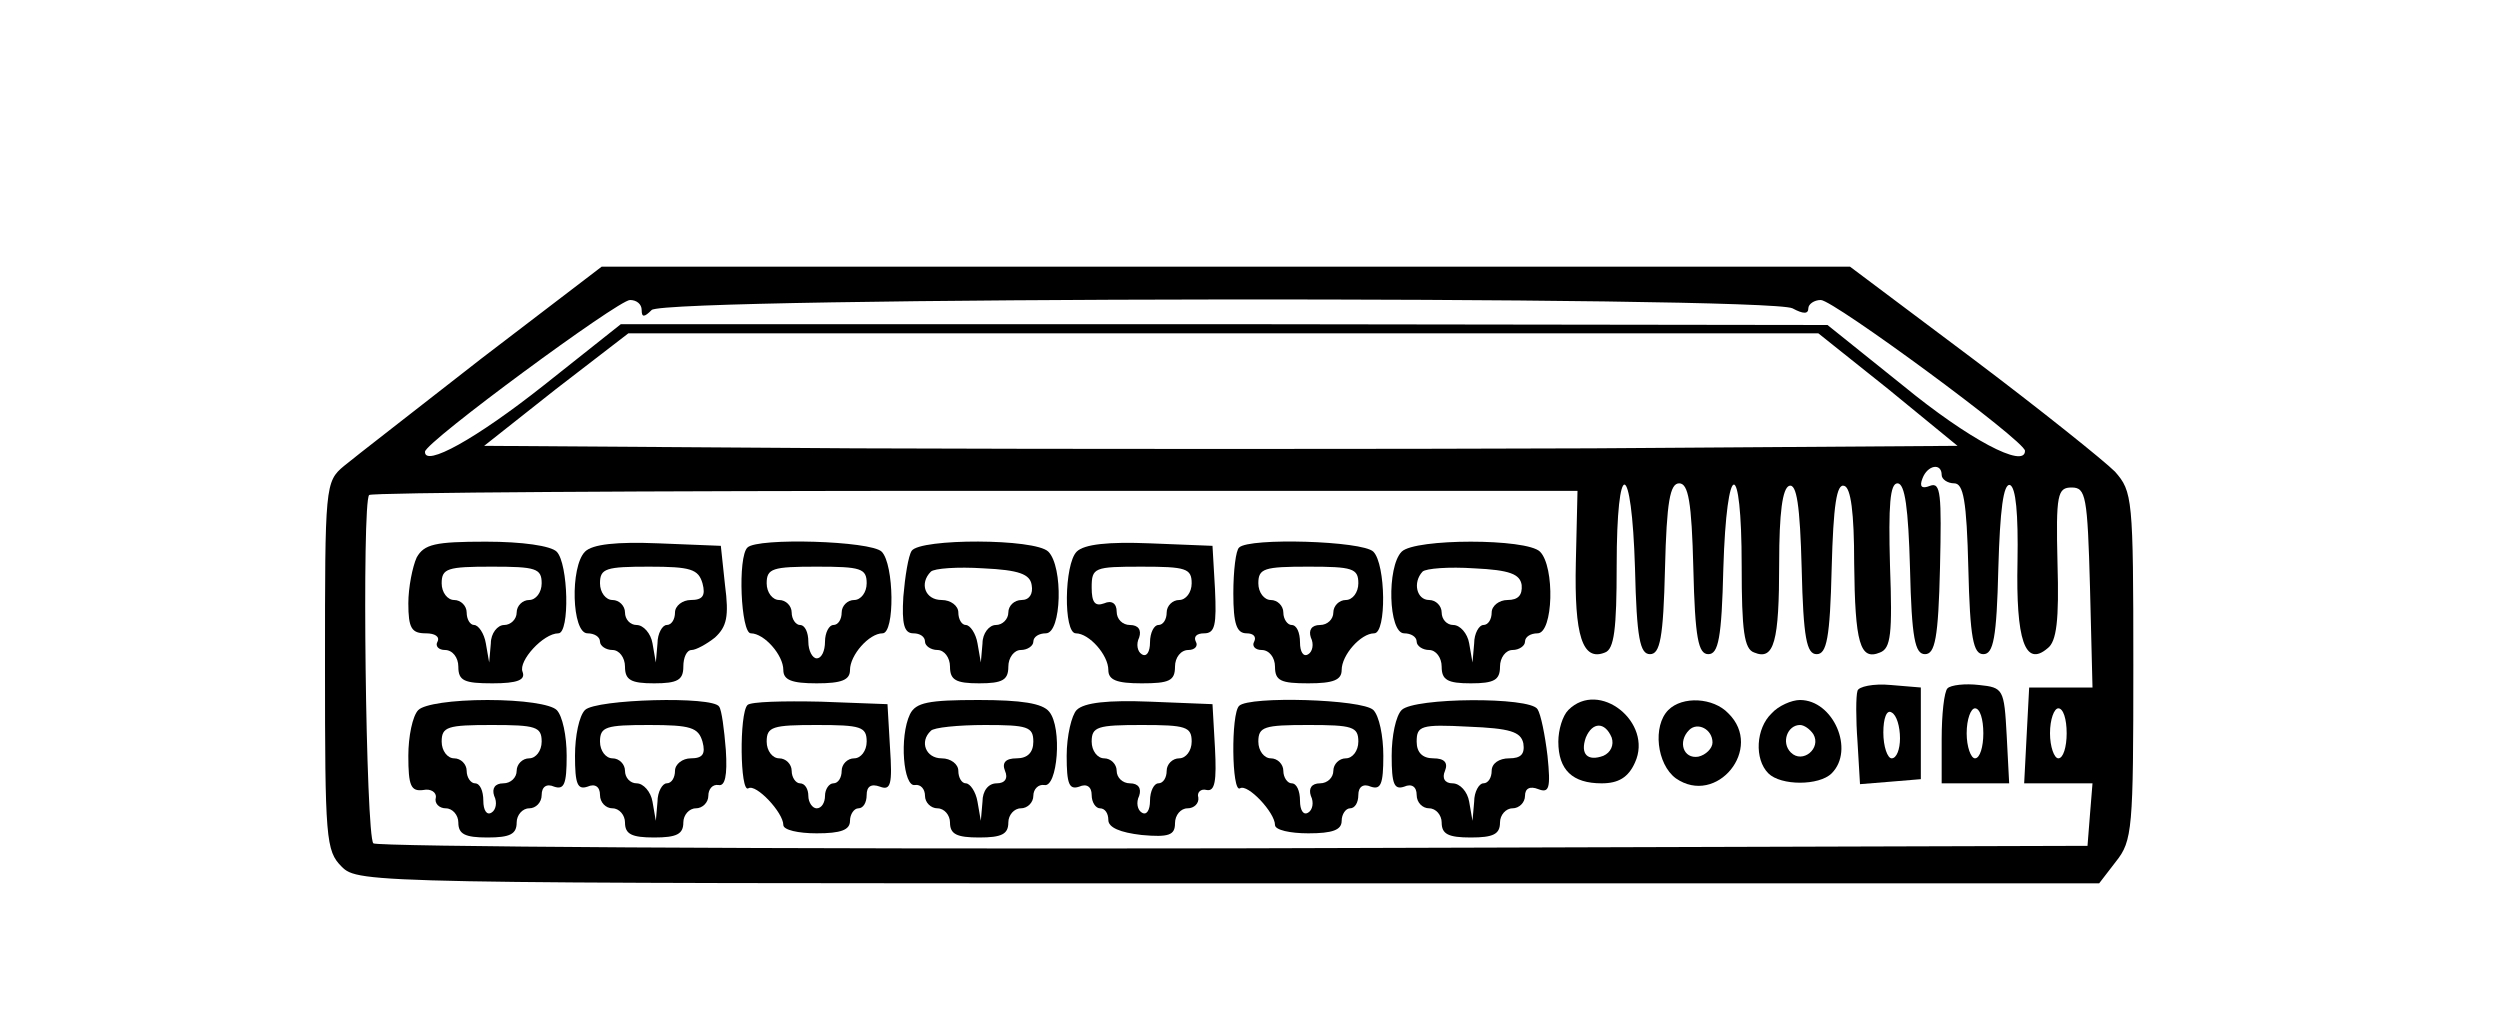<?xml version="1.0" standalone="no"?>
<!DOCTYPE svg PUBLIC "-//W3C//DTD SVG 20010904//EN"
 "http://www.w3.org/TR/2001/REC-SVG-20010904/DTD/svg10.dtd">
<svg version="1.0" xmlns="http://www.w3.org/2000/svg"
 width="300pt" height="122pt" viewBox="0 0 300 122"
 preserveAspectRatio="xMidYMid meet">
<g transform="translate(0,122) scale(0.1,-0.1)"
fill="#000000" stroke="none">
<path d="M578 790 c-78 -61 -153 -119 -165 -129 -23 -19 -23 -24 -23 -240 0
-208 1 -222 20 -241 20 -20 33 -20 1064 -20 l1045 0 20 26 c20 25 21 39 21
235 0 202 -1 209 -22 233 -13 13 -89 74 -170 135 l-148 111 -749 0 -749 0
-144 -110z m192 58 c0 -9 3 -9 12 0 16 16 1339 17 1369 2 13 -7 19 -7 19 0 0
5 7 10 15 10 15 0 245 -169 245 -181 0 -22 -68 14 -146 78 l-91 73 -724 1
-724 0 -92 -73 c-82 -65 -144 -99 -143 -80 1 12 232 182 246 182 8 0 14 -5 14
-12z m1496 -95 l83 -68 -439 -3 c-241 -1 -639 -1 -884 0 l-445 3 86 68 87 67
714 0 714 0 84 -67z m64 -103 c0 -5 7 -10 15 -10 11 0 15 -20 17 -102 2 -84 6
-103 18 -103 12 0 16 19 18 103 2 70 6 102 14 100 7 -3 10 -34 9 -92 -2 -94 9
-127 36 -104 11 8 14 34 12 102 -2 83 0 91 17 91 17 0 19 -10 22 -120 l3 -120
-38 0 -38 0 -3 -57 -3 -58 41 0 41 0 -3 -37 -3 -38 -1024 -3 c-564 -1 -1029 2
-1033 6 -9 9 -14 410 -5 418 3 3 330 5 727 5 l723 0 -2 -86 c-2 -88 8 -119 35
-108 11 4 14 28 14 104 0 132 18 129 22 -3 2 -84 6 -103 18 -103 12 0 16 19
18 103 2 80 6 102 17 102 11 0 15 -22 17 -102 2 -84 6 -103 18 -103 12 0 16
19 18 103 4 132 22 135 22 3 0 -78 3 -100 15 -104 24 -10 30 13 30 107 0 61 4
90 12 93 9 3 13 -23 15 -99 2 -84 6 -103 18 -103 12 0 16 19 18 103 2 76 6
102 15 99 8 -2 12 -32 12 -93 1 -96 7 -117 31 -107 13 5 15 22 12 104 -2 73 0
99 9 99 9 0 13 -30 15 -102 2 -84 6 -103 18 -103 12 0 16 19 18 104 2 88 1
103 -12 98 -10 -4 -13 -1 -9 9 6 16 23 19 23 4z m150 -310 c0 -16 -4 -30 -10
-30 -5 0 -10 14 -10 30 0 17 5 30 10 30 6 0 10 -13 10 -30z"/>
<path d="M500 551 c-5 -11 -10 -36 -10 -55 0 -30 4 -36 21 -36 11 0 17 -4 14
-10 -3 -5 1 -10 9 -10 9 0 16 -9 16 -20 0 -17 7 -20 41 -20 30 0 40 4 36 14
-5 13 25 46 43 46 14 0 12 84 -2 98 -7 7 -41 12 -85 12 -61 0 -74 -3 -83 -19z
m150 -31 c0 -11 -7 -20 -15 -20 -8 0 -15 -7 -15 -15 0 -8 -7 -15 -15 -15 -8 0
-16 -10 -16 -22 l-2 -23 -4 23 c-2 12 -9 22 -14 22 -5 0 -9 7 -9 15 0 8 -7 15
-15 15 -8 0 -15 9 -15 20 0 18 7 20 60 20 53 0 60 -2 60 -20z"/>
<path d="M702 558 c-18 -18 -16 -98 3 -98 8 0 15 -4 15 -10 0 -5 7 -10 15 -10
8 0 15 -9 15 -20 0 -16 7 -20 35 -20 28 0 35 4 35 20 0 11 4 20 10 20 5 0 18
7 28 15 14 13 17 25 12 63 l-5 47 -75 3 c-50 2 -79 -1 -88 -10z m141 -38 c4
-15 0 -20 -14 -20 -10 0 -19 -7 -19 -15 0 -8 -4 -15 -10 -15 -5 0 -11 -10 -11
-22 l-2 -23 -4 23 c-2 12 -11 22 -19 22 -8 0 -14 7 -14 15 0 8 -7 15 -15 15
-8 0 -15 9 -15 20 0 18 7 20 59 20 50 0 59 -3 64 -20z"/>
<path d="M897 563 c-12 -11 -8 -103 4 -103 16 0 39 -26 39 -44 0 -12 10 -16
40 -16 30 0 40 4 40 16 0 18 23 44 39 44 15 0 14 83 -1 98 -13 13 -149 17
-161 5z m143 -43 c0 -11 -7 -20 -15 -20 -8 0 -15 -7 -15 -15 0 -8 -4 -15 -10
-15 -5 0 -10 -9 -10 -20 0 -11 -4 -20 -10 -20 -5 0 -10 9 -10 20 0 11 -4 20
-10 20 -5 0 -10 7 -10 15 0 8 -7 15 -15 15 -8 0 -15 9 -15 20 0 18 7 20 60 20
53 0 60 -2 60 -20z"/>
<path d="M1094 559 c-4 -6 -8 -31 -10 -55 -2 -33 1 -44 12 -44 8 0 14 -4 14
-10 0 -5 7 -10 15 -10 8 0 15 -9 15 -20 0 -16 7 -20 35 -20 28 0 35 4 35 20 0
11 7 20 15 20 8 0 15 5 15 10 0 6 7 10 15 10 19 0 21 80 3 98 -16 16 -154 16
-164 1z m144 -41 c2 -11 -3 -18 -12 -18 -9 0 -16 -7 -16 -15 0 -8 -7 -15 -15
-15 -8 0 -16 -10 -16 -22 l-2 -23 -4 23 c-2 12 -9 22 -14 22 -5 0 -9 7 -9 15
0 8 -9 15 -20 15 -20 0 -27 20 -13 34 4 4 32 6 63 4 43 -2 56 -7 58 -20z"/>
<path d="M1292 558 c-15 -15 -16 -98 -1 -98 16 0 39 -26 39 -44 0 -12 10 -16
40 -16 33 0 40 3 40 20 0 11 7 20 16 20 8 0 12 5 9 10 -3 6 1 10 10 10 13 0
15 10 13 53 l-3 52 -75 3 c-50 2 -79 -1 -88 -10z m138 -38 c0 -11 -7 -20 -15
-20 -8 0 -15 -7 -15 -15 0 -8 -4 -15 -10 -15 -5 0 -10 -9 -10 -21 0 -11 -4
-18 -10 -14 -5 3 -7 12 -3 20 3 9 -1 15 -11 15 -9 0 -16 7 -16 16 0 10 -6 14
-15 10 -11 -4 -15 1 -15 19 0 24 3 25 60 25 53 0 60 -2 60 -20z"/>
<path d="M1487 563 c-4 -3 -7 -28 -7 -55 0 -37 4 -48 16 -48 8 0 12 -4 9 -10
-3 -5 1 -10 9 -10 9 0 16 -9 16 -20 0 -17 7 -20 40 -20 30 0 40 4 40 16 0 18
23 44 39 44 15 0 14 83 -1 98 -13 13 -149 17 -161 5z m143 -43 c0 -11 -7 -20
-15 -20 -8 0 -15 -7 -15 -15 0 -8 -7 -15 -16 -15 -10 0 -14 -6 -11 -15 4 -8 2
-17 -3 -20 -6 -4 -10 3 -10 14 0 12 -4 21 -10 21 -5 0 -10 7 -10 15 0 8 -7 15
-15 15 -8 0 -15 9 -15 20 0 18 7 20 60 20 53 0 60 -2 60 -20z"/>
<path d="M1682 558 c-18 -18 -16 -98 3 -98 8 0 15 -4 15 -10 0 -5 7 -10 15
-10 8 0 15 -9 15 -20 0 -16 7 -20 35 -20 28 0 35 4 35 20 0 11 7 20 15 20 8 0
15 5 15 10 0 6 7 10 15 10 19 0 21 80 3 98 -16 16 -150 16 -166 0z m144 -40
c1 -12 -4 -18 -17 -18 -10 0 -19 -7 -19 -15 0 -8 -4 -15 -10 -15 -5 0 -11 -10
-11 -22 l-2 -23 -4 23 c-2 12 -11 22 -19 22 -8 0 -14 7 -14 15 0 8 -7 15 -15
15 -15 0 -20 21 -8 34 4 4 32 6 62 4 43 -2 55 -7 57 -20z"/>
<path d="M2229 391 c-2 -6 -2 -34 0 -61 l3 -51 37 3 36 3 0 55 0 55 -36 3
c-21 2 -39 -2 -40 -7z m51 -57 c0 -13 -4 -24 -10 -24 -5 0 -10 14 -10 31 0 17
4 28 10 24 6 -3 10 -17 10 -31z"/>
<path d="M2337 394 c-4 -4 -7 -31 -7 -61 l0 -53 40 0 41 0 -3 58 c-3 55 -4 57
-33 60 -17 2 -34 0 -38 -4z m43 -54 c0 -16 -4 -30 -10 -30 -5 0 -10 14 -10 30
0 17 5 30 10 30 6 0 10 -13 10 -30z"/>
<path d="M502 368 c-7 -7 -12 -32 -12 -55 0 -36 3 -43 18 -41 9 2 16 -3 15 -9
-2 -7 4 -13 12 -13 8 0 15 -8 15 -17 0 -14 8 -18 35 -18 27 0 35 4 35 18 0 9
7 17 15 17 8 0 15 7 15 16 0 10 6 14 15 10 12 -4 15 3 15 37 0 24 -5 48 -12
55 -7 7 -41 12 -83 12 -42 0 -76 -5 -83 -12z m148 -38 c0 -11 -7 -20 -15 -20
-8 0 -15 -7 -15 -15 0 -8 -7 -15 -16 -15 -10 0 -14 -6 -11 -15 4 -8 2 -17 -3
-20 -6 -4 -10 3 -10 14 0 12 -4 21 -10 21 -5 0 -10 7 -10 15 0 8 -7 15 -15 15
-8 0 -15 9 -15 20 0 18 7 20 60 20 53 0 60 -2 60 -20z"/>
<path d="M702 368 c-7 -7 -12 -31 -12 -55 0 -34 3 -41 15 -37 9 4 15 0 15 -10
0 -9 7 -16 15 -16 8 0 15 -8 15 -17 0 -14 8 -18 35 -18 27 0 35 4 35 18 0 9 7
17 15 17 8 0 15 7 15 15 0 8 5 14 12 13 8 -2 11 11 9 42 -2 25 -5 48 -8 52 -7
13 -148 9 -161 -4z m141 -38 c4 -15 0 -20 -14 -20 -10 0 -19 -7 -19 -15 0 -8
-4 -15 -10 -15 -5 0 -11 -10 -11 -22 l-2 -23 -4 23 c-2 12 -11 22 -19 22 -8 0
-14 7 -14 15 0 8 -7 15 -15 15 -8 0 -15 9 -15 20 0 18 7 20 59 20 50 0 59 -3
64 -20z"/>
<path d="M897 374 c-10 -10 -9 -106 1 -100 9 6 42 -29 42 -44 0 -6 18 -10 40
-10 29 0 40 4 40 15 0 8 5 15 10 15 6 0 10 7 10 16 0 10 5 14 16 10 13 -5 15
3 12 47 l-3 52 -80 3 c-45 1 -84 0 -88 -4z m143 -44 c0 -11 -7 -20 -15 -20 -8
0 -15 -7 -15 -15 0 -8 -4 -15 -10 -15 -5 0 -10 -7 -10 -15 0 -8 -4 -15 -10
-15 -5 0 -10 7 -10 15 0 8 -4 15 -10 15 -5 0 -10 7 -10 15 0 8 -7 15 -15 15
-8 0 -15 9 -15 20 0 18 7 20 60 20 53 0 60 -2 60 -20z"/>
<path d="M1092 363 c-13 -27 -8 -88 6 -85 7 1 12 -5 12 -13 0 -8 7 -15 15 -15
8 0 15 -8 15 -17 0 -14 8 -18 35 -18 27 0 35 4 35 18 0 9 7 17 15 17 8 0 15 7
15 15 0 8 6 14 13 13 16 -4 22 69 6 88 -8 10 -33 14 -85 14 -60 0 -75 -3 -82
-17z m148 -33 c0 -13 -7 -20 -20 -20 -13 0 -18 -5 -14 -15 4 -9 0 -15 -10 -15
-10 0 -17 -9 -17 -22 l-2 -23 -4 23 c-2 12 -9 22 -14 22 -5 0 -9 7 -9 15 0 8
-9 15 -20 15 -19 0 -27 20 -13 33 3 4 33 7 65 7 51 0 58 -2 58 -20z"/>
<path d="M1292 368 c-6 -6 -12 -31 -12 -55 0 -34 3 -41 15 -37 9 4 15 0 15
-10 0 -9 5 -16 10 -16 6 0 10 -6 10 -14 0 -9 14 -15 40 -18 33 -3 40 0 40 14
0 10 7 18 15 18 8 0 14 6 13 13 -2 6 3 11 10 9 10 -2 12 11 10 50 l-3 53 -75
3 c-50 2 -79 -1 -88 -10z m138 -38 c0 -11 -7 -20 -15 -20 -8 0 -15 -7 -15 -15
0 -8 -4 -15 -10 -15 -5 0 -10 -9 -10 -21 0 -11 -4 -18 -10 -14 -5 3 -7 12 -3
20 3 9 -1 15 -11 15 -9 0 -16 7 -16 15 0 8 -7 15 -15 15 -8 0 -15 9 -15 20 0
18 7 20 60 20 53 0 60 -2 60 -20z"/>
<path d="M1487 373 c-10 -9 -9 -105 1 -99 9 6 42 -29 42 -44 0 -6 18 -10 40
-10 29 0 40 4 40 15 0 8 5 15 10 15 6 0 10 7 10 16 0 10 6 14 15 10 12 -4 15
3 15 37 0 24 -5 48 -12 55 -13 13 -149 17 -161 5z m143 -43 c0 -11 -7 -20 -15
-20 -8 0 -15 -7 -15 -15 0 -8 -7 -15 -16 -15 -10 0 -14 -6 -11 -15 4 -8 2 -17
-3 -20 -6 -4 -10 3 -10 14 0 12 -4 21 -10 21 -5 0 -10 7 -10 15 0 8 -7 15 -15
15 -8 0 -15 9 -15 20 0 18 7 20 60 20 53 0 60 -2 60 -20z"/>
<path d="M1682 368 c-7 -7 -12 -31 -12 -55 0 -34 3 -41 15 -37 9 4 15 0 15
-10 0 -9 7 -16 15 -16 8 0 15 -8 15 -17 0 -14 8 -18 35 -18 27 0 35 4 35 18 0
9 7 17 15 17 8 0 15 7 15 15 0 9 6 12 16 8 13 -5 15 1 11 40 -3 25 -8 50 -12
56 -9 15 -148 14 -163 -1z m146 -40 c2 -13 -3 -18 -17 -18 -12 0 -21 -6 -21
-15 0 -8 -4 -15 -10 -15 -5 0 -11 -10 -11 -22 l-2 -23 -4 23 c-2 12 -11 22
-20 22 -9 0 -13 6 -9 15 4 10 -1 15 -14 15 -13 0 -20 7 -20 20 0 19 5 21 62
18 50 -2 63 -6 66 -20z"/>
<path d="M1882 368 c-7 -7 -12 -24 -12 -38 0 -34 17 -50 52 -50 20 0 32 7 40
25 22 48 -43 100 -80 63z m52 -33 c3 -9 -1 -18 -10 -22 -19 -7 -28 2 -21 22 8
19 23 19 31 0z"/>
<path d="M2002 368 c-19 -19 -14 -65 9 -82 49 -34 106 36 63 78 -18 19 -55 21
-72 4z m53 -39 c0 -7 -8 -15 -17 -17 -18 -3 -25 18 -11 32 10 10 28 1 28 -15z"/>
<path d="M2126 364 c-19 -18 -21 -55 -4 -72 15 -15 61 -15 76 0 28 28 2 88
-38 88 -10 0 -26 -7 -34 -16z m50 -25 c10 -17 -13 -36 -27 -22 -12 12 -4 33
11 33 5 0 12 -5 16 -11z"/>
</g>
</svg>
